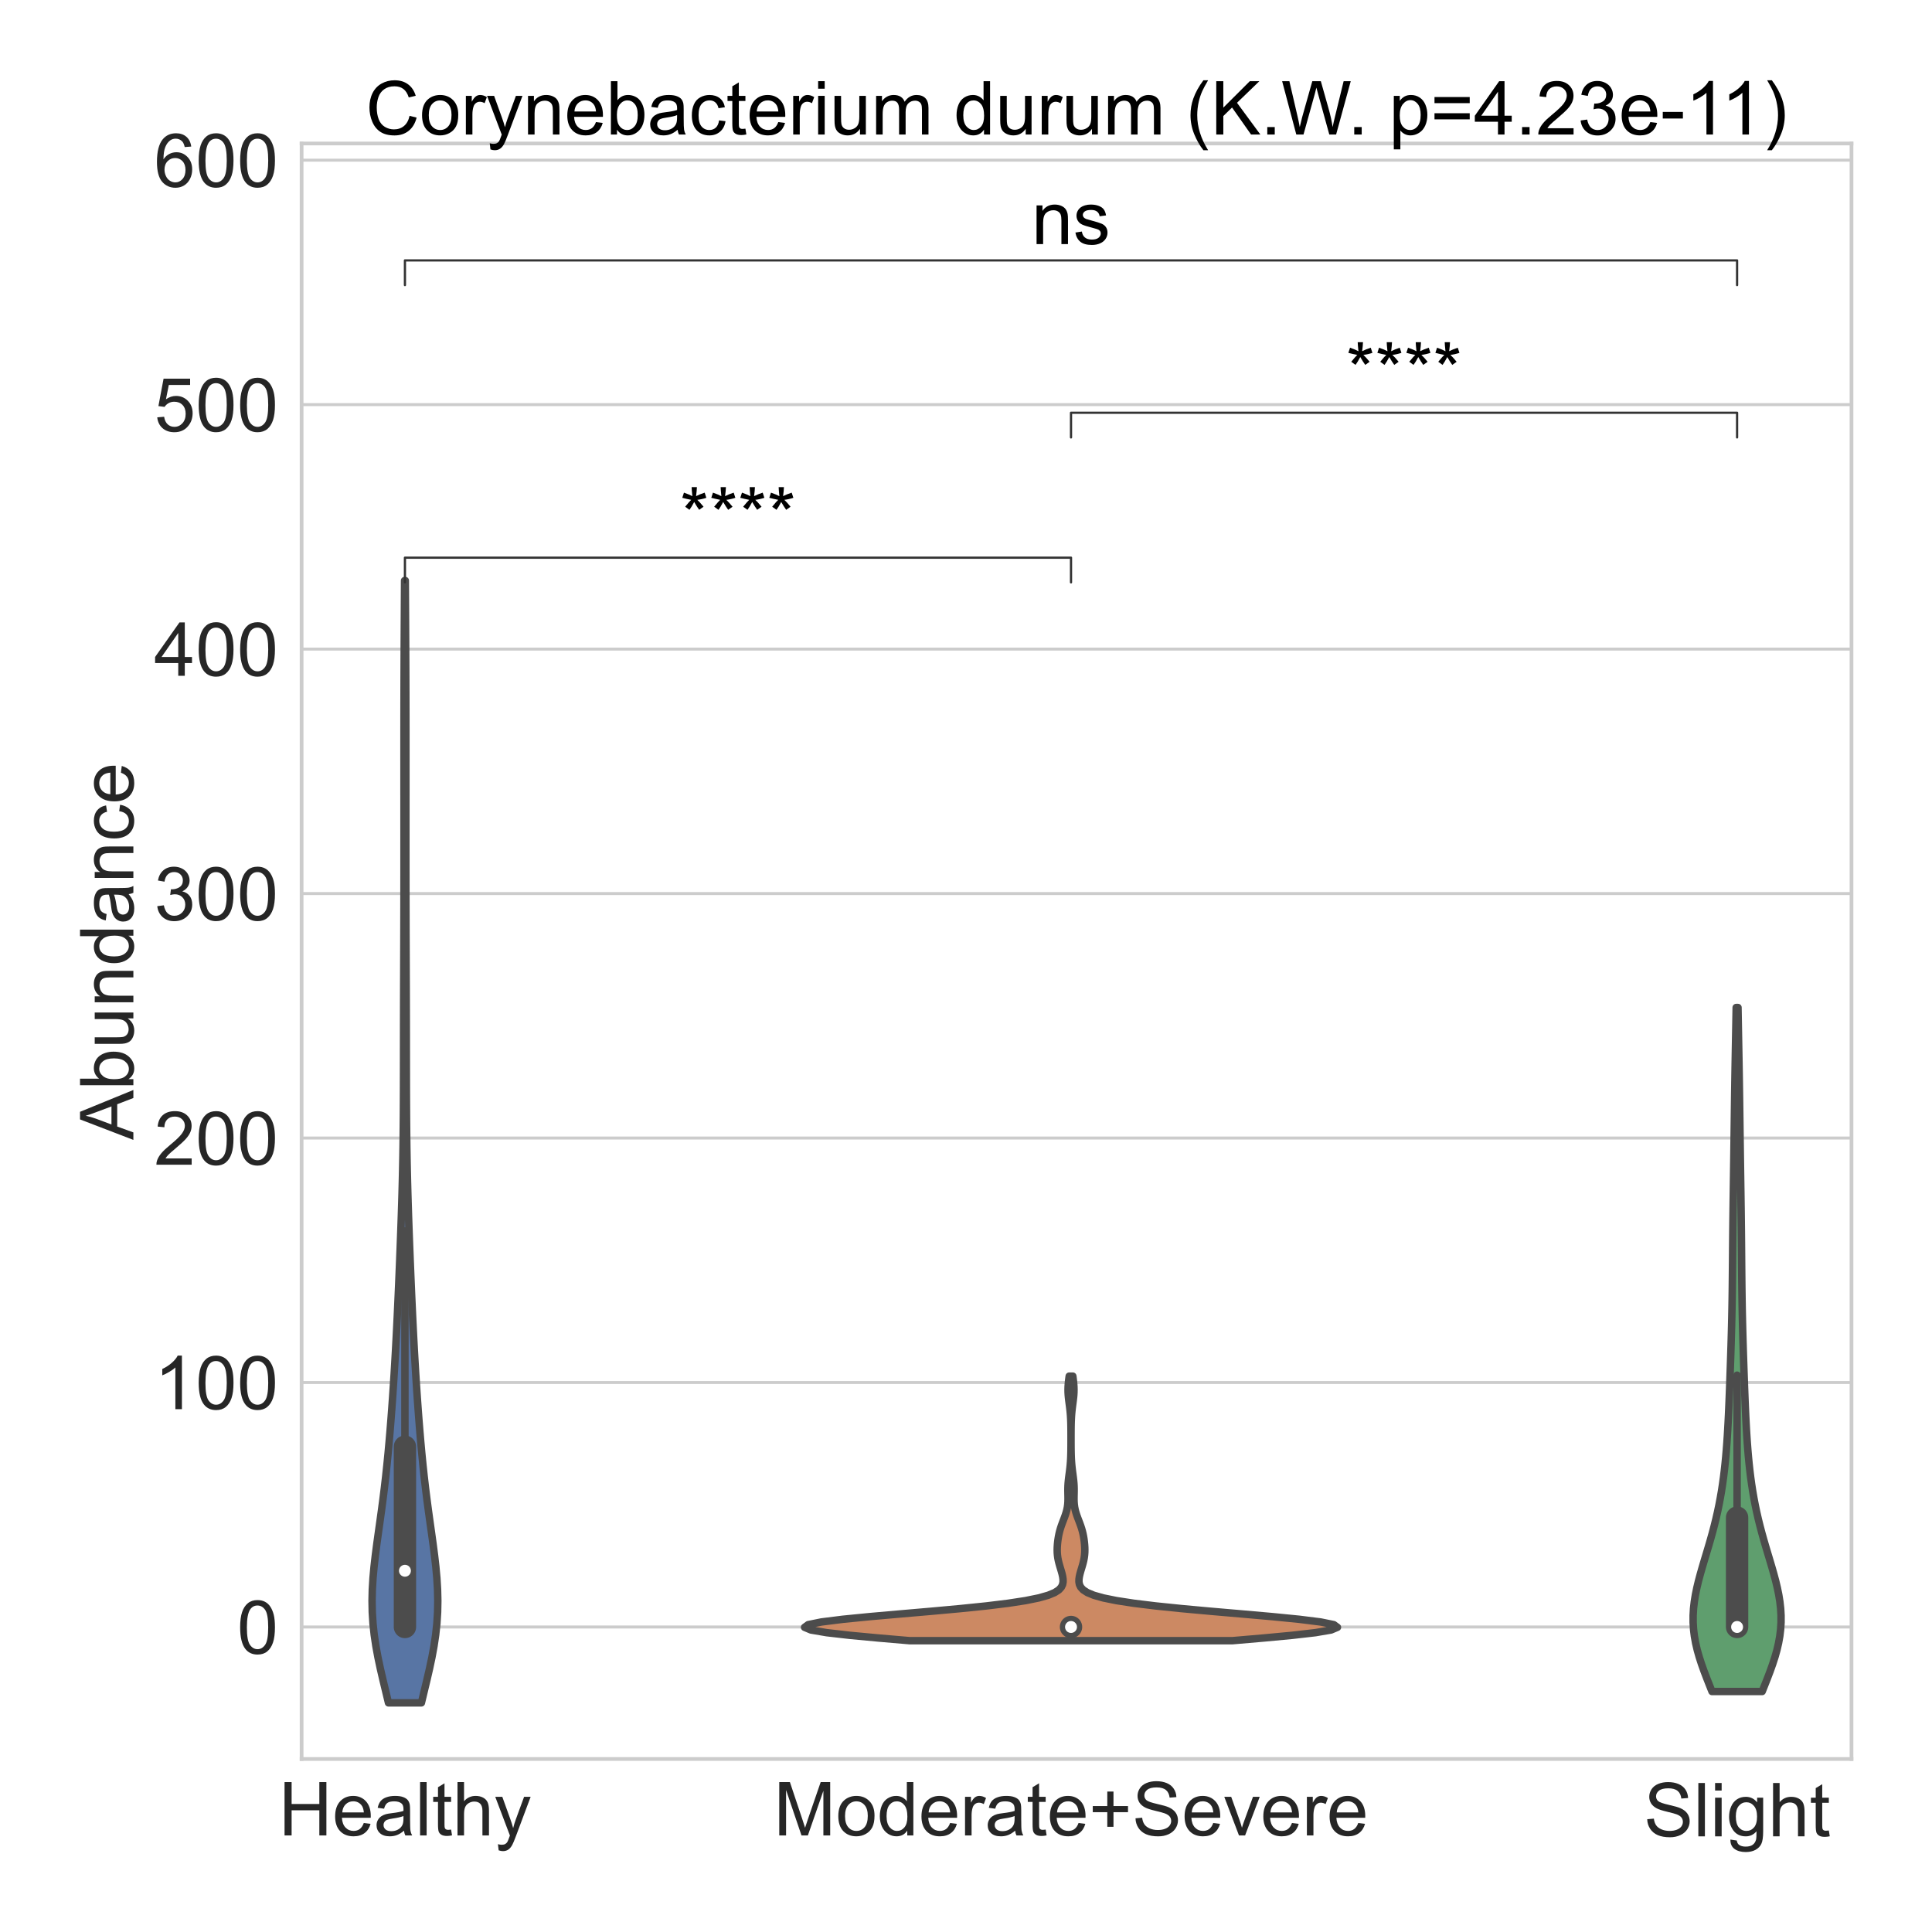 <?xml version="1.0" encoding="utf-8" standalone="no"?>
<!DOCTYPE svg PUBLIC "-//W3C//DTD SVG 1.1//EN"
  "http://www.w3.org/Graphics/SVG/1.1/DTD/svg11.dtd">
<!-- Created with matplotlib (https://matplotlib.org/) -->
<svg height="1296pt" version="1.1" viewBox="0 0 1296 1296" width="1296pt" xmlns="http://www.w3.org/2000/svg" xmlns:xlink="http://www.w3.org/1999/xlink">
 <defs>
  <style type="text/css">*{stroke-linecap:butt;stroke-linejoin:round;}</style>
 </defs>
 <g id="figure_1">
  <g id="patch_1">
   <path d="M 0 1296 
L 1296 1296 
L 1296 0 
L 0 0 
z
" style="fill:#ffffff;"/>
  </g>
  <g id="axes_1">
   <g id="patch_2">
    <path d="M 202.32 1179.94 
L 1242 1179.94 
L 1242 96.24 
L 202.32 96.24 
z
" style="fill:#ffffff;"/>
   </g>
   <g id="matplotlib.axis_1">
    <g id="xtick_1">
     <g id="text_1">
      <!-- Healthy -->
      <g style="fill:#262626;" transform="translate(186.873 1231.229)scale(0.5 -0.5)">
       <defs>
        <path d="M 8.016 0 
L 8.016 71.578 
L 17.484 71.578 
L 17.484 42.188 
L 54.688 42.188 
L 54.688 71.578 
L 64.156 71.578 
L 64.156 0 
L 54.688 0 
L 54.688 33.734 
L 17.484 33.734 
L 17.484 0 
z
" id="ArialMT-72"/>
        <path d="M 42.094 16.703 
L 51.172 15.578 
Q 49.031 7.625 43.219 3.219 
Q 37.406 -1.172 28.375 -1.172 
Q 17 -1.172 10.328 5.828 
Q 3.656 12.844 3.656 25.484 
Q 3.656 38.578 10.391 45.797 
Q 17.141 53.031 27.875 53.031 
Q 38.281 53.031 44.875 45.953 
Q 51.469 38.875 51.469 26.031 
Q 51.469 25.25 51.422 23.688 
L 12.75 23.688 
Q 13.234 15.141 17.578 10.594 
Q 21.922 6.062 28.422 6.062 
Q 33.25 6.062 36.672 8.594 
Q 40.094 11.141 42.094 16.703 
z
M 13.234 30.906 
L 42.188 30.906 
Q 41.609 37.453 38.875 40.719 
Q 34.672 45.797 27.984 45.797 
Q 21.922 45.797 17.797 41.75 
Q 13.672 37.703 13.234 30.906 
z
" id="ArialMT-101"/>
        <path d="M 40.438 6.391 
Q 35.547 2.25 31.031 0.531 
Q 26.516 -1.172 21.344 -1.172 
Q 12.797 -1.172 8.203 3 
Q 3.609 7.172 3.609 13.672 
Q 3.609 17.484 5.344 20.625 
Q 7.078 23.781 9.891 25.688 
Q 12.703 27.594 16.219 28.562 
Q 18.797 29.25 24.031 29.891 
Q 34.672 31.156 39.703 32.906 
Q 39.75 34.719 39.75 35.203 
Q 39.75 40.578 37.25 42.781 
Q 33.891 45.75 27.25 45.75 
Q 21.047 45.75 18.094 43.578 
Q 15.141 41.406 13.719 35.891 
L 5.125 37.062 
Q 6.297 42.578 8.984 45.969 
Q 11.672 49.359 16.75 51.188 
Q 21.828 53.031 28.516 53.031 
Q 35.156 53.031 39.297 51.469 
Q 43.453 49.906 45.406 47.531 
Q 47.359 45.172 48.141 41.547 
Q 48.578 39.312 48.578 33.453 
L 48.578 21.734 
Q 48.578 9.469 49.141 6.219 
Q 49.703 2.984 51.375 0 
L 42.188 0 
Q 40.828 2.734 40.438 6.391 
z
M 39.703 26.031 
Q 34.906 24.078 25.344 22.703 
Q 19.922 21.922 17.672 20.938 
Q 15.438 19.969 14.203 18.094 
Q 12.984 16.219 12.984 13.922 
Q 12.984 10.406 15.641 8.062 
Q 18.312 5.719 23.438 5.719 
Q 28.516 5.719 32.469 7.938 
Q 36.422 10.156 38.281 14.016 
Q 39.703 17 39.703 22.797 
z
" id="ArialMT-97"/>
        <path d="M 6.391 0 
L 6.391 71.578 
L 15.188 71.578 
L 15.188 0 
z
" id="ArialMT-108"/>
        <path d="M 25.781 7.859 
L 27.047 0.094 
Q 23.344 -0.688 20.406 -0.688 
Q 15.625 -0.688 12.984 0.828 
Q 10.359 2.344 9.281 4.812 
Q 8.203 7.281 8.203 15.188 
L 8.203 45.016 
L 1.766 45.016 
L 1.766 51.859 
L 8.203 51.859 
L 8.203 64.703 
L 16.938 69.969 
L 16.938 51.859 
L 25.781 51.859 
L 25.781 45.016 
L 16.938 45.016 
L 16.938 14.703 
Q 16.938 10.938 17.406 9.859 
Q 17.875 8.797 18.922 8.156 
Q 19.969 7.516 21.922 7.516 
Q 23.391 7.516 25.781 7.859 
z
" id="ArialMT-116"/>
        <path d="M 6.594 0 
L 6.594 71.578 
L 15.375 71.578 
L 15.375 45.906 
Q 21.531 53.031 30.906 53.031 
Q 36.672 53.031 40.922 50.75 
Q 45.172 48.484 47 44.484 
Q 48.828 40.484 48.828 32.859 
L 48.828 0 
L 40.047 0 
L 40.047 32.859 
Q 40.047 39.453 37.188 42.453 
Q 34.328 45.453 29.109 45.453 
Q 25.203 45.453 21.75 43.422 
Q 18.312 41.406 16.844 37.938 
Q 15.375 34.469 15.375 28.375 
L 15.375 0 
z
" id="ArialMT-104"/>
        <path d="M 6.203 -19.969 
L 5.219 -11.719 
Q 8.109 -12.5 10.25 -12.5 
Q 13.188 -12.5 14.938 -11.516 
Q 16.703 -10.547 17.828 -8.797 
Q 18.656 -7.469 20.516 -2.25 
Q 20.75 -1.516 21.297 -0.094 
L 1.609 51.859 
L 11.078 51.859 
L 21.875 21.828 
Q 23.969 16.109 25.641 9.812 
Q 27.156 15.875 29.25 21.625 
L 40.328 51.859 
L 49.125 51.859 
L 29.391 -0.875 
Q 26.219 -9.422 24.469 -12.641 
Q 22.125 -17 19.094 -19.016 
Q 16.062 -21.047 11.859 -21.047 
Q 9.328 -21.047 6.203 -19.969 
z
" id="ArialMT-121"/>
       </defs>
       <use xlink:href="#ArialMT-72"/>
       <use x="72.217" xlink:href="#ArialMT-101"/>
       <use x="127.832" xlink:href="#ArialMT-97"/>
       <use x="183.447" xlink:href="#ArialMT-108"/>
       <use x="205.664" xlink:href="#ArialMT-116"/>
       <use x="233.447" xlink:href="#ArialMT-104"/>
       <use x="289.062" xlink:href="#ArialMT-121"/>
      </g>
     </g>
    </g>
    <g id="xtick_2">
     <g id="text_2">
      <!-- Moderate+Severe -->
      <g style="fill:#262626;" transform="translate(519.029 1231.229)scale(0.5 -0.5)">
       <defs>
        <path d="M 7.422 0 
L 7.422 71.578 
L 21.688 71.578 
L 38.625 20.906 
Q 40.969 13.812 42.047 10.297 
Q 43.266 14.203 45.844 21.781 
L 62.984 71.578 
L 75.734 71.578 
L 75.734 0 
L 66.609 0 
L 66.609 59.906 
L 45.797 0 
L 37.25 0 
L 16.547 60.938 
L 16.547 0 
z
" id="ArialMT-77"/>
        <path d="M 3.328 25.922 
Q 3.328 40.328 11.328 47.266 
Q 18.016 53.031 27.641 53.031 
Q 38.328 53.031 45.109 46.016 
Q 51.906 39.016 51.906 26.656 
Q 51.906 16.656 48.906 10.906 
Q 45.906 5.172 40.156 2 
Q 34.422 -1.172 27.641 -1.172 
Q 16.75 -1.172 10.031 5.812 
Q 3.328 12.797 3.328 25.922 
z
M 12.359 25.922 
Q 12.359 15.969 16.703 11.016 
Q 21.047 6.062 27.641 6.062 
Q 34.188 6.062 38.531 11.031 
Q 42.875 16.016 42.875 26.219 
Q 42.875 35.844 38.5 40.797 
Q 34.125 45.75 27.641 45.75 
Q 21.047 45.75 16.703 40.812 
Q 12.359 35.891 12.359 25.922 
z
" id="ArialMT-111"/>
        <path d="M 40.234 0 
L 40.234 6.547 
Q 35.297 -1.172 25.734 -1.172 
Q 19.531 -1.172 14.328 2.25 
Q 9.125 5.672 6.266 11.797 
Q 3.422 17.922 3.422 25.875 
Q 3.422 33.641 6 39.969 
Q 8.594 46.297 13.766 49.656 
Q 18.953 53.031 25.344 53.031 
Q 30.031 53.031 33.688 51.047 
Q 37.359 49.078 39.656 45.906 
L 39.656 71.578 
L 48.391 71.578 
L 48.391 0 
z
M 12.453 25.875 
Q 12.453 15.922 16.641 10.984 
Q 20.844 6.062 26.562 6.062 
Q 32.328 6.062 36.344 10.766 
Q 40.375 15.484 40.375 25.141 
Q 40.375 35.797 36.266 40.766 
Q 32.172 45.75 26.172 45.75 
Q 20.312 45.75 16.375 40.969 
Q 12.453 36.188 12.453 25.875 
z
" id="ArialMT-100"/>
        <path d="M 6.5 0 
L 6.5 51.859 
L 14.406 51.859 
L 14.406 44 
Q 17.438 49.516 20 51.266 
Q 22.562 53.031 25.641 53.031 
Q 30.078 53.031 34.672 50.203 
L 31.641 42.047 
Q 28.422 43.953 25.203 43.953 
Q 22.312 43.953 20.016 42.219 
Q 17.719 40.484 16.75 37.406 
Q 15.281 32.719 15.281 27.156 
L 15.281 0 
z
" id="ArialMT-114"/>
        <path d="M 25.047 11.578 
L 25.047 31.203 
L 5.562 31.203 
L 5.562 39.406 
L 25.047 39.406 
L 25.047 58.891 
L 33.344 58.891 
L 33.344 39.406 
L 52.828 39.406 
L 52.828 31.203 
L 33.344 31.203 
L 33.344 11.578 
z
" id="ArialMT-43"/>
        <path d="M 4.5 23 
L 13.422 23.781 
Q 14.062 18.406 16.375 14.969 
Q 18.703 11.531 23.578 9.406 
Q 28.469 7.281 34.578 7.281 
Q 39.984 7.281 44.141 8.891 
Q 48.297 10.5 50.312 13.297 
Q 52.344 16.109 52.344 19.438 
Q 52.344 22.797 50.391 25.312 
Q 48.438 27.828 43.953 29.547 
Q 41.062 30.672 31.203 33.031 
Q 21.344 35.406 17.391 37.5 
Q 12.25 40.188 9.734 44.156 
Q 7.234 48.141 7.234 53.078 
Q 7.234 58.5 10.297 63.203 
Q 13.375 67.922 19.281 70.359 
Q 25.203 72.797 32.422 72.797 
Q 40.375 72.797 46.453 70.234 
Q 52.547 67.672 55.812 62.688 
Q 59.078 57.719 59.328 51.422 
L 50.25 50.734 
Q 49.516 57.516 45.281 60.984 
Q 41.062 64.453 32.812 64.453 
Q 24.219 64.453 20.281 61.297 
Q 16.359 58.156 16.359 53.719 
Q 16.359 49.859 19.141 47.359 
Q 21.875 44.875 33.422 42.266 
Q 44.969 39.656 49.266 37.703 
Q 55.516 34.812 58.484 30.391 
Q 61.469 25.984 61.469 20.219 
Q 61.469 14.5 58.203 9.438 
Q 54.938 4.391 48.797 1.578 
Q 42.672 -1.219 35.016 -1.219 
Q 25.297 -1.219 18.719 1.609 
Q 12.156 4.438 8.422 10.125 
Q 4.688 15.828 4.5 23 
z
" id="ArialMT-83"/>
        <path d="M 21 0 
L 1.266 51.859 
L 10.547 51.859 
L 21.688 20.797 
Q 23.484 15.766 25 10.359 
Q 26.172 14.453 28.266 20.219 
L 39.797 51.859 
L 48.828 51.859 
L 29.203 0 
z
" id="ArialMT-118"/>
       </defs>
       <use xlink:href="#ArialMT-77"/>
       <use x="83.301" xlink:href="#ArialMT-111"/>
       <use x="138.916" xlink:href="#ArialMT-100"/>
       <use x="194.531" xlink:href="#ArialMT-101"/>
       <use x="250.146" xlink:href="#ArialMT-114"/>
       <use x="283.447" xlink:href="#ArialMT-97"/>
       <use x="339.062" xlink:href="#ArialMT-116"/>
       <use x="366.846" xlink:href="#ArialMT-101"/>
       <use x="422.461" xlink:href="#ArialMT-43"/>
       <use x="480.859" xlink:href="#ArialMT-83"/>
       <use x="547.559" xlink:href="#ArialMT-101"/>
       <use x="603.174" xlink:href="#ArialMT-118"/>
       <use x="653.174" xlink:href="#ArialMT-101"/>
       <use x="708.789" xlink:href="#ArialMT-114"/>
       <use x="742.09" xlink:href="#ArialMT-101"/>
      </g>
     </g>
    </g>
    <g id="xtick_3">
     <g id="text_3">
      <!-- Slight -->
      <g style="fill:#262626;" transform="translate(1102.717 1231.838)scale(0.5 -0.5)">
       <defs>
        <path d="M 6.641 61.469 
L 6.641 71.578 
L 15.438 71.578 
L 15.438 61.469 
z
M 6.641 0 
L 6.641 51.859 
L 15.438 51.859 
L 15.438 0 
z
" id="ArialMT-105"/>
        <path d="M 4.984 -4.297 
L 13.531 -5.562 
Q 14.062 -9.516 16.5 -11.328 
Q 19.781 -13.766 25.438 -13.766 
Q 31.547 -13.766 34.859 -11.328 
Q 38.188 -8.891 39.359 -4.5 
Q 40.047 -1.812 39.984 6.781 
Q 34.234 0 25.641 0 
Q 14.938 0 9.078 7.719 
Q 3.219 15.438 3.219 26.219 
Q 3.219 33.641 5.906 39.906 
Q 8.594 46.188 13.688 49.609 
Q 18.797 53.031 25.688 53.031 
Q 34.859 53.031 40.828 45.609 
L 40.828 51.859 
L 48.922 51.859 
L 48.922 7.031 
Q 48.922 -5.078 46.453 -10.125 
Q 44 -15.188 38.641 -18.109 
Q 33.297 -21.047 25.484 -21.047 
Q 16.219 -21.047 10.5 -16.875 
Q 4.781 -12.703 4.984 -4.297 
z
M 12.25 26.859 
Q 12.25 16.656 16.297 11.969 
Q 20.359 7.281 26.469 7.281 
Q 32.516 7.281 36.609 11.938 
Q 40.719 16.609 40.719 26.562 
Q 40.719 36.078 36.5 40.906 
Q 32.281 45.75 26.312 45.75 
Q 20.453 45.75 16.344 40.984 
Q 12.25 36.234 12.25 26.859 
z
" id="ArialMT-103"/>
       </defs>
       <use xlink:href="#ArialMT-83"/>
       <use x="66.699" xlink:href="#ArialMT-108"/>
       <use x="88.916" xlink:href="#ArialMT-105"/>
       <use x="111.133" xlink:href="#ArialMT-103"/>
       <use x="166.748" xlink:href="#ArialMT-104"/>
       <use x="222.363" xlink:href="#ArialMT-116"/>
      </g>
     </g>
    </g>
   </g>
   <g id="matplotlib.axis_2">
    <g id="ytick_1">
     <g id="line2d_1">
      <path clip-path="url(#p40b95ab08d)" d="M 202.32 1091.39 
L 1242 1091.39 
" style="fill:none;stroke:#cccccc;stroke-linecap:round;stroke-width:2;"/>
     </g>
     <g id="text_4">
      <!-- 0 -->
      <g style="fill:#262626;" transform="translate(159.015 1109.285)scale(0.5 -0.5)">
       <defs>
        <path d="M 4.156 35.297 
Q 4.156 48 6.766 55.734 
Q 9.375 63.484 14.516 67.672 
Q 19.672 71.875 27.484 71.875 
Q 33.25 71.875 37.594 69.547 
Q 41.938 67.234 44.766 62.859 
Q 47.609 58.5 49.219 52.219 
Q 50.828 45.953 50.828 35.297 
Q 50.828 22.703 48.234 14.969 
Q 45.656 7.234 40.5 3 
Q 35.359 -1.219 27.484 -1.219 
Q 17.141 -1.219 11.234 6.203 
Q 4.156 15.141 4.156 35.297 
z
M 13.188 35.297 
Q 13.188 17.672 17.312 11.828 
Q 21.438 6 27.484 6 
Q 33.547 6 37.672 11.859 
Q 41.797 17.719 41.797 35.297 
Q 41.797 52.984 37.672 58.781 
Q 33.547 64.594 27.391 64.594 
Q 21.344 64.594 17.719 59.469 
Q 13.188 52.938 13.188 35.297 
z
" id="ArialMT-48"/>
       </defs>
       <use xlink:href="#ArialMT-48"/>
      </g>
     </g>
    </g>
    <g id="ytick_2">
     <g id="line2d_2">
      <path clip-path="url(#p40b95ab08d)" d="M 202.32 927.399 
L 1242 927.399 
" style="fill:none;stroke:#cccccc;stroke-linecap:round;stroke-width:2;"/>
     </g>
     <g id="text_5">
      <!-- 100 -->
      <g style="fill:#262626;" transform="translate(103.406 945.294)scale(0.5 -0.5)">
       <defs>
        <path d="M 37.25 0 
L 28.469 0 
L 28.469 56 
Q 25.297 52.984 20.141 49.953 
Q 14.984 46.922 10.891 45.406 
L 10.891 53.906 
Q 18.266 57.375 23.781 62.297 
Q 29.297 67.234 31.594 71.875 
L 37.25 71.875 
z
" id="ArialMT-49"/>
       </defs>
       <use xlink:href="#ArialMT-49"/>
       <use x="55.615" xlink:href="#ArialMT-48"/>
       <use x="111.23" xlink:href="#ArialMT-48"/>
      </g>
     </g>
    </g>
    <g id="ytick_3">
     <g id="line2d_3">
      <path clip-path="url(#p40b95ab08d)" d="M 202.32 763.409 
L 1242 763.409 
" style="fill:none;stroke:#cccccc;stroke-linecap:round;stroke-width:2;"/>
     </g>
     <g id="text_6">
      <!-- 200 -->
      <g style="fill:#262626;" transform="translate(103.406 781.303)scale(0.5 -0.5)">
       <defs>
        <path d="M 50.344 8.453 
L 50.344 0 
L 3.031 0 
Q 2.938 3.172 4.047 6.109 
Q 5.859 10.938 9.828 15.625 
Q 13.812 20.312 21.344 26.469 
Q 33.016 36.031 37.109 41.625 
Q 41.219 47.219 41.219 52.203 
Q 41.219 57.422 37.469 61 
Q 33.734 64.594 27.734 64.594 
Q 21.391 64.594 17.578 60.781 
Q 13.766 56.984 13.719 50.25 
L 4.688 51.172 
Q 5.609 61.281 11.656 66.578 
Q 17.719 71.875 27.938 71.875 
Q 38.234 71.875 44.234 66.156 
Q 50.25 60.453 50.25 52 
Q 50.25 47.703 48.484 43.547 
Q 46.734 39.406 42.656 34.812 
Q 38.578 30.219 29.109 22.219 
Q 21.188 15.578 18.938 13.203 
Q 16.703 10.844 15.234 8.453 
z
" id="ArialMT-50"/>
       </defs>
       <use xlink:href="#ArialMT-50"/>
       <use x="55.615" xlink:href="#ArialMT-48"/>
       <use x="111.23" xlink:href="#ArialMT-48"/>
      </g>
     </g>
    </g>
    <g id="ytick_4">
     <g id="line2d_4">
      <path clip-path="url(#p40b95ab08d)" d="M 202.32 599.418 
L 1242 599.418 
" style="fill:none;stroke:#cccccc;stroke-linecap:round;stroke-width:2;"/>
     </g>
     <g id="text_7">
      <!-- 300 -->
      <g style="fill:#262626;" transform="translate(103.406 617.312)scale(0.5 -0.5)">
       <defs>
        <path d="M 4.203 18.891 
L 12.984 20.062 
Q 14.5 12.594 18.141 9.297 
Q 21.781 6 27 6 
Q 33.203 6 37.469 10.297 
Q 41.75 14.594 41.75 20.953 
Q 41.75 27 37.797 30.922 
Q 33.844 34.859 27.734 34.859 
Q 25.25 34.859 21.531 33.891 
L 22.516 41.609 
Q 23.391 41.5 23.922 41.5 
Q 29.547 41.5 34.031 44.422 
Q 38.531 47.359 38.531 53.469 
Q 38.531 58.297 35.25 61.469 
Q 31.984 64.656 26.812 64.656 
Q 21.688 64.656 18.266 61.422 
Q 14.844 58.203 13.875 51.766 
L 5.078 53.328 
Q 6.688 62.156 12.391 67.016 
Q 18.109 71.875 26.609 71.875 
Q 32.469 71.875 37.391 69.359 
Q 42.328 66.844 44.938 62.5 
Q 47.562 58.156 47.562 53.266 
Q 47.562 48.641 45.062 44.828 
Q 42.578 41.016 37.703 38.766 
Q 44.047 37.312 47.562 32.688 
Q 51.078 28.078 51.078 21.141 
Q 51.078 11.766 44.234 5.25 
Q 37.406 -1.266 26.953 -1.266 
Q 17.531 -1.266 11.297 4.344 
Q 5.078 9.969 4.203 18.891 
z
" id="ArialMT-51"/>
       </defs>
       <use xlink:href="#ArialMT-51"/>
       <use x="55.615" xlink:href="#ArialMT-48"/>
       <use x="111.23" xlink:href="#ArialMT-48"/>
      </g>
     </g>
    </g>
    <g id="ytick_5">
     <g id="line2d_5">
      <path clip-path="url(#p40b95ab08d)" d="M 202.32 435.427 
L 1242 435.427 
" style="fill:none;stroke:#cccccc;stroke-linecap:round;stroke-width:2;"/>
     </g>
     <g id="text_8">
      <!-- 400 -->
      <g style="fill:#262626;" transform="translate(103.406 453.321)scale(0.5 -0.5)">
       <defs>
        <path d="M 32.328 0 
L 32.328 17.141 
L 1.266 17.141 
L 1.266 25.203 
L 33.938 71.578 
L 41.109 71.578 
L 41.109 25.203 
L 50.781 25.203 
L 50.781 17.141 
L 41.109 17.141 
L 41.109 0 
z
M 32.328 25.203 
L 32.328 57.469 
L 9.906 25.203 
z
" id="ArialMT-52"/>
       </defs>
       <use xlink:href="#ArialMT-52"/>
       <use x="55.615" xlink:href="#ArialMT-48"/>
       <use x="111.23" xlink:href="#ArialMT-48"/>
      </g>
     </g>
    </g>
    <g id="ytick_6">
     <g id="line2d_6">
      <path clip-path="url(#p40b95ab08d)" d="M 202.32 271.436 
L 1242 271.436 
" style="fill:none;stroke:#cccccc;stroke-linecap:round;stroke-width:2;"/>
     </g>
     <g id="text_9">
      <!-- 500 -->
      <g style="fill:#262626;" transform="translate(103.406 289.33)scale(0.5 -0.5)">
       <defs>
        <path d="M 4.156 18.75 
L 13.375 19.531 
Q 14.406 12.797 18.141 9.391 
Q 21.875 6 27.156 6 
Q 33.5 6 37.891 10.781 
Q 42.281 15.578 42.281 23.484 
Q 42.281 31 38.062 35.344 
Q 33.844 39.703 27 39.703 
Q 22.75 39.703 19.328 37.766 
Q 15.922 35.844 13.969 32.766 
L 5.719 33.844 
L 12.641 70.609 
L 48.25 70.609 
L 48.25 62.203 
L 19.672 62.203 
L 15.828 42.969 
Q 22.266 47.469 29.344 47.469 
Q 38.719 47.469 45.156 40.969 
Q 51.609 34.469 51.609 24.266 
Q 51.609 14.547 45.953 7.469 
Q 39.062 -1.219 27.156 -1.219 
Q 17.391 -1.219 11.203 4.25 
Q 5.031 9.719 4.156 18.75 
z
" id="ArialMT-53"/>
       </defs>
       <use xlink:href="#ArialMT-53"/>
       <use x="55.615" xlink:href="#ArialMT-48"/>
       <use x="111.23" xlink:href="#ArialMT-48"/>
      </g>
     </g>
    </g>
    <g id="ytick_7">
     <g id="line2d_7">
      <path clip-path="url(#p40b95ab08d)" d="M 202.32 107.445 
L 1242 107.445 
" style="fill:none;stroke:#cccccc;stroke-linecap:round;stroke-width:2;"/>
     </g>
     <g id="text_10">
      <!-- 600 -->
      <g style="fill:#262626;" transform="translate(103.406 125.34)scale(0.5 -0.5)">
       <defs>
        <path d="M 49.75 54.047 
L 41.016 53.375 
Q 39.844 58.547 37.703 60.891 
Q 34.125 64.656 28.906 64.656 
Q 24.703 64.656 21.531 62.312 
Q 17.391 59.281 14.984 53.469 
Q 12.594 47.656 12.5 36.922 
Q 15.672 41.75 20.266 44.094 
Q 24.859 46.438 29.891 46.438 
Q 38.672 46.438 44.844 39.969 
Q 51.031 33.5 51.031 23.25 
Q 51.031 16.5 48.125 10.719 
Q 45.219 4.938 40.141 1.859 
Q 35.062 -1.219 28.609 -1.219 
Q 17.625 -1.219 10.688 6.859 
Q 3.766 14.938 3.766 33.5 
Q 3.766 54.25 11.422 63.672 
Q 18.109 71.875 29.438 71.875 
Q 37.891 71.875 43.281 67.141 
Q 48.688 62.406 49.75 54.047 
z
M 13.875 23.188 
Q 13.875 18.656 15.797 14.5 
Q 17.719 10.359 21.188 8.172 
Q 24.656 6 28.469 6 
Q 34.031 6 38.031 10.484 
Q 42.047 14.984 42.047 22.703 
Q 42.047 30.125 38.078 34.391 
Q 34.125 38.672 28.125 38.672 
Q 22.172 38.672 18.016 34.391 
Q 13.875 30.125 13.875 23.188 
z
" id="ArialMT-54"/>
       </defs>
       <use xlink:href="#ArialMT-54"/>
       <use x="55.615" xlink:href="#ArialMT-48"/>
       <use x="111.23" xlink:href="#ArialMT-48"/>
      </g>
     </g>
    </g>
    <g id="text_11">
     <!-- Abundance -->
     <g style="fill:#262626;" transform="translate(89.468 764.582)rotate(-90)scale(0.5 -0.5)">
      <defs>
       <path d="M -0.141 0 
L 27.344 71.578 
L 37.547 71.578 
L 66.844 0 
L 56.062 0 
L 47.703 21.688 
L 17.781 21.688 
L 9.906 0 
z
M 20.516 29.391 
L 44.781 29.391 
L 37.312 49.219 
Q 33.891 58.25 32.234 64.062 
Q 30.859 57.172 28.375 50.391 
z
" id="ArialMT-65"/>
       <path d="M 14.703 0 
L 6.547 0 
L 6.547 71.578 
L 15.328 71.578 
L 15.328 46.047 
Q 20.906 53.031 29.547 53.031 
Q 34.328 53.031 38.594 51.094 
Q 42.875 49.172 45.625 45.672 
Q 48.391 42.188 49.953 37.25 
Q 51.516 32.328 51.516 26.703 
Q 51.516 13.375 44.922 6.094 
Q 38.328 -1.172 29.109 -1.172 
Q 19.922 -1.172 14.703 6.5 
z
M 14.594 26.312 
Q 14.594 17 17.141 12.844 
Q 21.297 6.062 28.375 6.062 
Q 34.125 6.062 38.328 11.062 
Q 42.531 16.062 42.531 25.984 
Q 42.531 36.141 38.5 40.969 
Q 34.469 45.797 28.766 45.797 
Q 23 45.797 18.797 40.797 
Q 14.594 35.797 14.594 26.312 
z
" id="ArialMT-98"/>
       <path d="M 40.578 0 
L 40.578 7.625 
Q 34.516 -1.172 24.125 -1.172 
Q 19.531 -1.172 15.547 0.578 
Q 11.578 2.344 9.641 5 
Q 7.719 7.672 6.938 11.531 
Q 6.391 14.109 6.391 19.734 
L 6.391 51.859 
L 15.188 51.859 
L 15.188 23.094 
Q 15.188 16.219 15.719 13.812 
Q 16.547 10.359 19.234 8.375 
Q 21.922 6.391 25.875 6.391 
Q 29.828 6.391 33.297 8.422 
Q 36.766 10.453 38.203 13.938 
Q 39.656 17.438 39.656 24.078 
L 39.656 51.859 
L 48.438 51.859 
L 48.438 0 
z
" id="ArialMT-117"/>
       <path d="M 6.594 0 
L 6.594 51.859 
L 14.5 51.859 
L 14.5 44.484 
Q 20.219 53.031 31 53.031 
Q 35.688 53.031 39.625 51.344 
Q 43.562 49.656 45.516 46.922 
Q 47.469 44.188 48.25 40.438 
Q 48.734 37.984 48.734 31.891 
L 48.734 0 
L 39.938 0 
L 39.938 31.547 
Q 39.938 36.922 38.906 39.578 
Q 37.891 42.234 35.281 43.812 
Q 32.672 45.406 29.156 45.406 
Q 23.531 45.406 19.453 41.844 
Q 15.375 38.281 15.375 28.328 
L 15.375 0 
z
" id="ArialMT-110"/>
       <path d="M 40.438 19 
L 49.078 17.875 
Q 47.656 8.938 41.812 3.875 
Q 35.984 -1.172 27.484 -1.172 
Q 16.844 -1.172 10.375 5.781 
Q 3.906 12.75 3.906 25.734 
Q 3.906 34.125 6.688 40.422 
Q 9.469 46.734 15.156 49.875 
Q 20.844 53.031 27.547 53.031 
Q 35.984 53.031 41.359 48.75 
Q 46.734 44.484 48.25 36.625 
L 39.703 35.297 
Q 38.484 40.531 35.375 43.156 
Q 32.281 45.797 27.875 45.797 
Q 21.234 45.797 17.078 41.031 
Q 12.938 36.281 12.938 25.984 
Q 12.938 15.531 16.938 10.797 
Q 20.953 6.062 27.391 6.062 
Q 32.562 6.062 36.031 9.234 
Q 39.5 12.406 40.438 19 
z
" id="ArialMT-99"/>
      </defs>
      <use xlink:href="#ArialMT-65"/>
      <use x="66.699" xlink:href="#ArialMT-98"/>
      <use x="122.314" xlink:href="#ArialMT-117"/>
      <use x="177.93" xlink:href="#ArialMT-110"/>
      <use x="233.545" xlink:href="#ArialMT-100"/>
      <use x="289.16" xlink:href="#ArialMT-97"/>
      <use x="344.775" xlink:href="#ArialMT-110"/>
      <use x="400.391" xlink:href="#ArialMT-99"/>
      <use x="450.391" xlink:href="#ArialMT-101"/>
     </g>
    </g>
   </g>
   <g id="PolyCollection_1">
    <defs>
     <path d="M 282.677 -153.703 
L 260.592 -153.703 
L 258.765 -161.307 
L 256.935 -168.912 
L 255.175 -176.517 
L 253.558 -184.121 
L 252.154 -191.726 
L 251.022 -199.331 
L 250.203 -206.935 
L 249.722 -214.54 
L 249.578 -222.144 
L 249.754 -229.749 
L 250.212 -237.354 
L 250.903 -244.958 
L 251.772 -252.563 
L 252.759 -260.168 
L 253.81 -267.772 
L 254.88 -275.377 
L 255.93 -282.981 
L 256.935 -290.586 
L 257.88 -298.191 
L 258.758 -305.795 
L 259.57 -313.4 
L 260.321 -321.004 
L 261.017 -328.609 
L 261.666 -336.214 
L 262.274 -343.818 
L 262.848 -351.423 
L 263.39 -359.028 
L 263.903 -366.632 
L 264.389 -374.237 
L 264.848 -381.841 
L 265.283 -389.446 
L 265.695 -397.051 
L 266.086 -404.655 
L 266.457 -412.26 
L 266.812 -419.865 
L 267.153 -427.469 
L 267.482 -435.074 
L 267.8 -442.678 
L 268.109 -450.283 
L 268.409 -457.888 
L 268.698 -465.492 
L 268.974 -473.097 
L 269.236 -480.702 
L 269.479 -488.306 
L 269.703 -495.911 
L 269.903 -503.515 
L 270.079 -511.12 
L 270.23 -518.725 
L 270.355 -526.329 
L 270.456 -533.934 
L 270.534 -541.538 
L 270.593 -549.143 
L 270.634 -556.748 
L 270.663 -564.352 
L 270.682 -571.957 
L 270.695 -579.562 
L 270.704 -587.166 
L 270.712 -594.771 
L 270.722 -602.375 
L 270.735 -609.98 
L 270.751 -617.585 
L 270.771 -625.189 
L 270.794 -632.794 
L 270.819 -640.399 
L 270.846 -648.003 
L 270.874 -655.608 
L 270.9 -663.212 
L 270.924 -670.817 
L 270.945 -678.422 
L 270.963 -686.026 
L 270.978 -693.631 
L 270.989 -701.235 
L 270.997 -708.84 
L 271.002 -716.445 
L 271.004 -724.049 
L 271.005 -731.654 
L 271.005 -739.259 
L 271.003 -746.863 
L 271.001 -754.468 
L 270.998 -762.072 
L 270.995 -769.677 
L 270.992 -777.282 
L 270.991 -784.886 
L 270.99 -792.491 
L 270.992 -800.096 
L 270.996 -807.7 
L 271.003 -815.305 
L 271.014 -822.909 
L 271.03 -830.514 
L 271.049 -838.119 
L 271.074 -845.723 
L 271.103 -853.328 
L 271.137 -860.932 
L 271.175 -868.537 
L 271.216 -876.142 
L 271.26 -883.746 
L 271.304 -891.351 
L 271.348 -898.956 
L 271.39 -906.56 
L 271.879 -906.56 
L 271.879 -906.56 
L 271.922 -898.956 
L 271.966 -891.351 
L 272.01 -883.746 
L 272.053 -876.142 
L 272.094 -868.537 
L 272.132 -860.932 
L 272.166 -853.328 
L 272.195 -845.723 
L 272.22 -838.119 
L 272.24 -830.514 
L 272.255 -822.909 
L 272.266 -815.305 
L 272.273 -807.7 
L 272.278 -800.096 
L 272.279 -792.491 
L 272.279 -784.886 
L 272.277 -777.282 
L 272.275 -769.677 
L 272.272 -762.072 
L 272.269 -754.468 
L 272.266 -746.863 
L 272.265 -739.259 
L 272.264 -731.654 
L 272.265 -724.049 
L 272.268 -716.445 
L 272.273 -708.84 
L 272.281 -701.235 
L 272.292 -693.631 
L 272.306 -686.026 
L 272.324 -678.422 
L 272.345 -670.817 
L 272.37 -663.212 
L 272.396 -655.608 
L 272.423 -648.003 
L 272.45 -640.399 
L 272.476 -632.794 
L 272.499 -625.189 
L 272.518 -617.585 
L 272.535 -609.98 
L 272.547 -602.375 
L 272.557 -594.771 
L 272.566 -587.166 
L 272.575 -579.562 
L 272.587 -571.957 
L 272.606 -564.352 
L 272.635 -556.748 
L 272.677 -549.143 
L 272.735 -541.538 
L 272.814 -533.934 
L 272.914 -526.329 
L 273.04 -518.725 
L 273.19 -511.12 
L 273.366 -503.515 
L 273.567 -495.911 
L 273.79 -488.306 
L 274.034 -480.702 
L 274.295 -473.097 
L 274.572 -465.492 
L 274.86 -457.888 
L 275.16 -450.283 
L 275.469 -442.678 
L 275.788 -435.074 
L 276.117 -427.469 
L 276.457 -419.865 
L 276.812 -412.26 
L 277.184 -404.655 
L 277.574 -397.051 
L 277.986 -389.446 
L 278.421 -381.841 
L 278.881 -374.237 
L 279.367 -366.632 
L 279.88 -359.028 
L 280.422 -351.423 
L 280.995 -343.818 
L 281.603 -336.214 
L 282.252 -328.609 
L 282.949 -321.004 
L 283.699 -313.4 
L 284.511 -305.795 
L 285.39 -298.191 
L 286.335 -290.586 
L 287.34 -282.981 
L 288.39 -275.377 
L 289.459 -267.772 
L 290.51 -260.168 
L 291.498 -252.563 
L 292.366 -244.958 
L 293.058 -237.354 
L 293.516 -229.749 
L 293.691 -222.144 
L 293.548 -214.54 
L 293.066 -206.935 
L 292.248 -199.331 
L 291.115 -191.726 
L 289.712 -184.121 
L 288.095 -176.517 
L 286.335 -168.912 
L 284.505 -161.307 
L 282.677 -153.703 
z
" id="ma77e977db3" style="stroke:#4c4c4c;stroke-width:5;"/>
    </defs>
    <g clip-path="url(#p40b95ab08d)">
     <use style="fill:#5875a4;stroke:#4c4c4c;stroke-width:5;" x="0" xlink:href="#ma77e977db3" y="1296"/>
    </g>
   </g>
   <g id="PolyCollection_2">
    <defs>
     <path d="M 826.773 -195.423 
L 610.114 -195.423 
L 589.248 -197.216 
L 570.113 -199.008 
L 554.497 -200.8 
L 543.99 -202.593 
L 539.72 -204.385 
L 542.15 -206.177 
L 550.991 -207.97 
L 565.258 -209.762 
L 583.444 -211.555 
L 603.783 -213.347 
L 624.524 -215.139 
L 644.173 -216.932 
L 661.642 -218.724 
L 676.308 -220.516 
L 687.981 -222.309 
L 696.807 -224.101 
L 703.152 -225.893 
L 707.48 -227.686 
L 710.262 -229.478 
L 711.918 -231.271 
L 712.787 -233.063 
L 713.121 -234.855 
L 713.099 -236.648 
L 712.843 -238.44 
L 712.437 -240.232 
L 711.941 -242.025 
L 711.403 -243.817 
L 710.865 -245.609 
L 710.363 -247.402 
L 709.929 -249.194 
L 709.584 -250.986 
L 709.343 -252.779 
L 709.206 -254.571 
L 709.167 -256.364 
L 709.214 -258.156 
L 709.332 -259.948 
L 709.51 -261.741 
L 709.746 -263.533 
L 710.041 -265.325 
L 710.402 -267.118 
L 710.837 -268.91 
L 711.352 -270.702 
L 711.94 -272.495 
L 712.589 -274.287 
L 713.272 -276.08 
L 713.957 -277.872 
L 714.605 -279.664 
L 715.182 -281.457 
L 715.658 -283.249 
L 716.018 -285.041 
L 716.257 -286.834 
L 716.387 -288.626 
L 716.428 -290.418 
L 716.412 -292.211 
L 716.373 -294.003 
L 716.343 -295.796 
L 716.348 -297.588 
L 716.404 -299.38 
L 716.518 -301.173 
L 716.686 -302.965 
L 716.894 -304.757 
L 717.127 -306.55 
L 717.366 -308.342 
L 717.594 -310.134 
L 717.798 -311.927 
L 717.972 -313.719 
L 718.112 -315.512 
L 718.219 -317.304 
L 718.297 -319.096 
L 718.351 -320.889 
L 718.388 -322.681 
L 718.411 -324.473 
L 718.425 -326.266 
L 718.433 -328.058 
L 718.436 -329.85 
L 718.436 -331.643 
L 718.433 -333.435 
L 718.426 -335.228 
L 718.414 -337.02 
L 718.392 -338.812 
L 718.358 -340.605 
L 718.307 -342.397 
L 718.232 -344.189 
L 718.13 -345.982 
L 717.995 -347.774 
L 717.827 -349.566 
L 717.627 -351.359 
L 717.403 -353.151 
L 717.167 -354.944 
L 716.936 -356.736 
L 716.729 -358.528 
L 716.567 -360.321 
L 716.466 -362.113 
L 716.438 -363.905 
L 716.485 -365.698 
L 716.602 -367.49 
L 716.777 -369.282 
L 716.992 -371.075 
L 717.227 -372.867 
L 719.661 -372.867 
L 719.661 -372.867 
L 719.895 -371.075 
L 720.11 -369.282 
L 720.285 -367.49 
L 720.402 -365.698 
L 720.449 -363.905 
L 720.421 -362.113 
L 720.32 -360.321 
L 720.158 -358.528 
L 719.951 -356.736 
L 719.72 -354.944 
L 719.484 -353.151 
L 719.26 -351.359 
L 719.06 -349.566 
L 718.892 -347.774 
L 718.757 -345.982 
L 718.655 -344.189 
L 718.581 -342.397 
L 718.529 -340.605 
L 718.495 -338.812 
L 718.474 -337.02 
L 718.461 -335.228 
L 718.454 -333.435 
L 718.451 -331.643 
L 718.451 -329.85 
L 718.454 -328.058 
L 718.462 -326.266 
L 718.476 -324.473 
L 718.499 -322.681 
L 718.536 -320.889 
L 718.59 -319.096 
L 718.668 -317.304 
L 718.775 -315.512 
L 718.915 -313.719 
L 719.089 -311.927 
L 719.293 -310.134 
L 719.521 -308.342 
L 719.76 -306.55 
L 719.993 -304.757 
L 720.202 -302.965 
L 720.369 -301.173 
L 720.483 -299.38 
L 720.539 -297.588 
L 720.544 -295.796 
L 720.514 -294.003 
L 720.475 -292.211 
L 720.459 -290.418 
L 720.5 -288.626 
L 720.63 -286.834 
L 720.869 -285.041 
L 721.229 -283.249 
L 721.705 -281.457 
L 722.282 -279.664 
L 722.93 -277.872 
L 723.615 -276.08 
L 724.298 -274.287 
L 724.947 -272.495 
L 725.536 -270.702 
L 726.05 -268.91 
L 726.485 -267.118 
L 726.847 -265.325 
L 727.141 -263.533 
L 727.377 -261.741 
L 727.556 -259.948 
L 727.673 -258.156 
L 727.72 -256.364 
L 727.681 -254.571 
L 727.544 -252.779 
L 727.303 -250.986 
L 726.958 -249.194 
L 726.524 -247.402 
L 726.022 -245.609 
L 725.484 -243.817 
L 724.946 -242.025 
L 724.45 -240.232 
L 724.044 -238.44 
L 723.788 -236.648 
L 723.766 -234.855 
L 724.1 -233.063 
L 724.969 -231.271 
L 726.625 -229.478 
L 729.408 -227.686 
L 733.735 -225.893 
L 740.08 -224.101 
L 748.906 -222.309 
L 760.579 -220.516 
L 775.245 -218.724 
L 792.714 -216.932 
L 812.363 -215.139 
L 833.105 -213.347 
L 853.443 -211.555 
L 871.629 -209.762 
L 885.896 -207.97 
L 894.737 -206.177 
L 897.167 -204.385 
L 892.898 -202.593 
L 882.391 -200.8 
L 866.774 -199.008 
L 847.639 -197.216 
L 826.773 -195.423 
z
" id="m31aaa09543" style="stroke:#4c4c4c;stroke-width:5;"/>
    </defs>
    <g clip-path="url(#p40b95ab08d)">
     <use style="fill:#cc8963;stroke:#4c4c4c;stroke-width:5;" x="0" xlink:href="#m31aaa09543" y="1296"/>
    </g>
   </g>
   <g id="PolyCollection_3">
    <defs>
     <path d="M 1182.085 -161.325 
L 1148.42 -161.325 
L 1146.571 -165.96 
L 1144.746 -170.594 
L 1142.987 -175.229 
L 1141.337 -179.864 
L 1139.838 -184.498 
L 1138.529 -189.133 
L 1137.445 -193.768 
L 1136.612 -198.402 
L 1136.049 -203.037 
L 1135.766 -207.671 
L 1135.763 -212.306 
L 1136.031 -216.941 
L 1136.553 -221.575 
L 1137.303 -226.21 
L 1138.251 -230.845 
L 1139.361 -235.479 
L 1140.597 -240.114 
L 1141.92 -244.749 
L 1143.295 -249.383 
L 1144.689 -254.018 
L 1146.073 -258.652 
L 1147.421 -263.287 
L 1148.713 -267.922 
L 1149.936 -272.556 
L 1151.079 -277.191 
L 1152.137 -281.826 
L 1153.105 -286.46 
L 1153.986 -291.095 
L 1154.782 -295.729 
L 1155.497 -300.364 
L 1156.137 -304.999 
L 1156.706 -309.633 
L 1157.212 -314.268 
L 1157.66 -318.903 
L 1158.057 -323.537 
L 1158.409 -328.172 
L 1158.722 -332.806 
L 1159.001 -337.441 
L 1159.252 -342.076 
L 1159.48 -346.71 
L 1159.689 -351.345 
L 1159.884 -355.98 
L 1160.068 -360.614 
L 1160.243 -365.249 
L 1160.413 -369.883 
L 1160.577 -374.518 
L 1160.737 -379.153 
L 1160.894 -383.787 
L 1161.045 -388.422 
L 1161.19 -393.057 
L 1161.328 -397.691 
L 1161.457 -402.326 
L 1161.577 -406.96 
L 1161.686 -411.595 
L 1161.783 -416.23 
L 1161.87 -420.864 
L 1161.945 -425.499 
L 1162.009 -430.134 
L 1162.065 -434.768 
L 1162.114 -439.403 
L 1162.157 -444.037 
L 1162.197 -448.672 
L 1162.236 -453.307 
L 1162.274 -457.941 
L 1162.315 -462.576 
L 1162.359 -467.211 
L 1162.406 -471.845 
L 1162.458 -476.48 
L 1162.514 -481.115 
L 1162.574 -485.749 
L 1162.638 -490.384 
L 1162.704 -495.018 
L 1162.772 -499.653 
L 1162.841 -504.288 
L 1162.91 -508.922 
L 1162.978 -513.557 
L 1163.045 -518.192 
L 1163.11 -522.826 
L 1163.174 -527.461 
L 1163.236 -532.095 
L 1163.297 -536.73 
L 1163.357 -541.365 
L 1163.417 -545.999 
L 1163.478 -550.634 
L 1163.541 -555.269 
L 1163.605 -559.903 
L 1163.673 -564.538 
L 1163.743 -569.172 
L 1163.816 -573.807 
L 1163.893 -578.442 
L 1163.973 -583.076 
L 1164.056 -587.711 
L 1164.14 -592.346 
L 1164.226 -596.98 
L 1164.313 -601.615 
L 1164.399 -606.249 
L 1164.483 -610.884 
L 1164.565 -615.519 
L 1164.644 -620.153 
L 1165.861 -620.153 
L 1165.861 -620.153 
L 1165.939 -615.519 
L 1166.022 -610.884 
L 1166.106 -606.249 
L 1166.192 -601.615 
L 1166.279 -596.98 
L 1166.365 -592.346 
L 1166.449 -587.711 
L 1166.532 -583.076 
L 1166.612 -578.442 
L 1166.688 -573.807 
L 1166.762 -569.172 
L 1166.832 -564.538 
L 1166.899 -559.903 
L 1166.964 -555.269 
L 1167.026 -550.634 
L 1167.087 -545.999 
L 1167.148 -541.365 
L 1167.208 -536.73 
L 1167.269 -532.095 
L 1167.331 -527.461 
L 1167.395 -522.826 
L 1167.46 -518.192 
L 1167.527 -513.557 
L 1167.595 -508.922 
L 1167.664 -504.288 
L 1167.733 -499.653 
L 1167.801 -495.018 
L 1167.867 -490.384 
L 1167.93 -485.749 
L 1167.991 -481.115 
L 1168.047 -476.48 
L 1168.099 -471.845 
L 1168.146 -467.211 
L 1168.19 -462.576 
L 1168.231 -457.941 
L 1168.269 -453.307 
L 1168.308 -448.672 
L 1168.348 -444.037 
L 1168.391 -439.403 
L 1168.439 -434.768 
L 1168.495 -430.134 
L 1168.56 -425.499 
L 1168.635 -420.864 
L 1168.721 -416.23 
L 1168.819 -411.595 
L 1168.928 -406.96 
L 1169.048 -402.326 
L 1169.177 -397.691 
L 1169.315 -393.057 
L 1169.46 -388.422 
L 1169.611 -383.787 
L 1169.767 -379.153 
L 1169.928 -374.518 
L 1170.092 -369.883 
L 1170.262 -365.249 
L 1170.437 -360.614 
L 1170.621 -355.98 
L 1170.816 -351.345 
L 1171.025 -346.71 
L 1171.253 -342.076 
L 1171.504 -337.441 
L 1171.783 -332.806 
L 1172.096 -328.172 
L 1172.448 -323.537 
L 1172.845 -318.903 
L 1173.293 -314.268 
L 1173.799 -309.633 
L 1174.368 -304.999 
L 1175.007 -300.364 
L 1175.722 -295.729 
L 1176.518 -291.095 
L 1177.399 -286.46 
L 1178.368 -281.826 
L 1179.425 -277.191 
L 1180.568 -272.556 
L 1181.791 -267.922 
L 1183.084 -263.287 
L 1184.432 -258.652 
L 1185.815 -254.018 
L 1187.209 -249.383 
L 1188.585 -244.749 
L 1189.908 -240.114 
L 1191.144 -235.479 
L 1192.254 -230.845 
L 1193.202 -226.21 
L 1193.952 -221.575 
L 1194.474 -216.941 
L 1194.742 -212.306 
L 1194.739 -207.671 
L 1194.456 -203.037 
L 1193.893 -198.402 
L 1193.06 -193.768 
L 1191.976 -189.133 
L 1190.667 -184.498 
L 1189.168 -179.864 
L 1187.518 -175.229 
L 1185.759 -170.594 
L 1183.933 -165.96 
L 1182.085 -161.325 
z
" id="m754d2ac16d" style="stroke:#4c4c4c;stroke-width:5;"/>
    </defs>
    <g clip-path="url(#p40b95ab08d)">
     <use style="fill:#5f9e6e;stroke:#4c4c4c;stroke-width:5;" x="0" xlink:href="#m754d2ac16d" y="1296"/>
    </g>
   </g>
   <g id="line2d_8">
    <path clip-path="url(#p40b95ab08d)" d="M 271.635 1091.39 
L 271.635 825.725 
" style="fill:none;stroke:#4c4c4c;stroke-linecap:round;stroke-width:5;"/>
   </g>
   <g id="line2d_9">
    <path clip-path="url(#p40b95ab08d)" d="M 271.635 1091.39 
L 271.635 970.447 
" style="fill:none;stroke:#4c4c4c;stroke-linecap:round;stroke-width:15;"/>
   </g>
   <g id="line2d_10">
    <path clip-path="url(#p40b95ab08d)" d="M 718.444 1091.39 
L 718.444 1091.39 
" style="fill:none;stroke:#4c4c4c;stroke-linecap:round;stroke-width:5;"/>
   </g>
   <g id="line2d_11">
    <path clip-path="url(#p40b95ab08d)" d="M 718.444 1091.39 
L 718.444 1091.39 
" style="fill:none;stroke:#4c4c4c;stroke-linecap:round;stroke-width:15;"/>
   </g>
   <g id="line2d_12">
    <path clip-path="url(#p40b95ab08d)" d="M 1165.252 1091.39 
L 1165.252 922.48 
" style="fill:none;stroke:#4c4c4c;stroke-linecap:round;stroke-width:5;"/>
   </g>
   <g id="line2d_13">
    <path clip-path="url(#p40b95ab08d)" d="M 1165.252 1091.39 
L 1165.252 1018.004 
" style="fill:none;stroke:#4c4c4c;stroke-linecap:round;stroke-width:15;"/>
   </g>
   <g id="line2d_14">
    <path clip-path="url(#p40b95ab08d)" d="M 271.635 390.658 
L 271.635 374.095 
L 718.444 374.095 
L 718.444 390.658 
" style="fill:none;stroke:#333333;stroke-linecap:round;stroke-width:1.5;"/>
   </g>
   <g id="line2d_15">
    <path clip-path="url(#p40b95ab08d)" d="M 718.444 293.431 
L 718.444 276.868 
L 1165.252 276.868 
L 1165.252 293.431 
" style="fill:none;stroke:#333333;stroke-linecap:round;stroke-width:1.5;"/>
   </g>
   <g id="line2d_16">
    <path clip-path="url(#p40b95ab08d)" d="M 271.635 191.236 
L 271.635 174.673 
L 1165.252 174.673 
L 1165.252 191.236 
" style="fill:none;stroke:#333333;stroke-linecap:round;stroke-width:1.5;"/>
   </g>
   <g id="patch_3">
    <path d="M 202.32 1179.94 
L 202.32 96.24 
" style="fill:none;stroke:#cccccc;stroke-linecap:square;stroke-linejoin:miter;stroke-width:2.5;"/>
   </g>
   <g id="patch_4">
    <path d="M 1242 1179.94 
L 1242 96.24 
" style="fill:none;stroke:#cccccc;stroke-linecap:square;stroke-linejoin:miter;stroke-width:2.5;"/>
   </g>
   <g id="patch_5">
    <path d="M 202.32 1179.94 
L 1242 1179.94 
" style="fill:none;stroke:#cccccc;stroke-linecap:square;stroke-linejoin:miter;stroke-width:2.5;"/>
   </g>
   <g id="patch_6">
    <path d="M 202.32 96.24 
L 1242 96.24 
" style="fill:none;stroke:#cccccc;stroke-linecap:square;stroke-linejoin:miter;stroke-width:2.5;"/>
   </g>
   <g id="PathCollection_1">
    <defs>
     <path d="M 0 5 
C 1.326 5 2.598 4.473 3.536 3.536 
C 4.473 2.598 5 1.326 5 0 
C 5 -1.326 4.473 -2.598 3.536 -3.536 
C 2.598 -4.473 1.326 -5 0 -5 
C -1.326 -5 -2.598 -4.473 -3.536 -3.536 
C -4.473 -2.598 -5 -1.326 -5 0 
C -5 1.326 -4.473 2.598 -3.536 3.536 
C -2.598 4.473 -1.326 5 0 5 
z
" id="m36d5fc06af" style="stroke:#4c4c4c;stroke-width:2;"/>
    </defs>
    <g clip-path="url(#p40b95ab08d)">
     <use style="fill:#ffffff;stroke:#4c4c4c;stroke-width:2;" x="271.635" xlink:href="#m36d5fc06af" y="1053.672"/>
    </g>
   </g>
   <g id="PathCollection_2">
    <g clip-path="url(#p40b95ab08d)">
     <use style="fill:#ffffff;stroke:#4c4c4c;stroke-width:2;" x="718.444" xlink:href="#m36d5fc06af" y="1091.39"/>
    </g>
   </g>
   <g id="PathCollection_3">
    <g clip-path="url(#p40b95ab08d)">
     <use style="fill:#ffffff;stroke:#4c4c4c;stroke-width:2;" x="1165.252" xlink:href="#m36d5fc06af" y="1091.39"/>
    </g>
   </g>
   <g id="text_12">
    <!-- **** -->
    <g transform="translate(456.117 363.158)scale(0.5 -0.5)">
     <defs>
      <path d="M 3.125 58.453 
L 5.375 65.375 
Q 13.141 62.641 16.656 60.641 
Q 15.719 69.484 15.672 72.797 
L 22.75 72.797 
Q 22.609 67.969 21.625 60.688 
Q 26.656 63.234 33.156 65.375 
L 35.406 58.453 
Q 29.203 56.391 23.25 55.719 
Q 26.219 53.125 31.641 46.484 
L 25.781 42.328 
Q 22.953 46.188 19.094 52.828 
Q 15.484 45.953 12.75 42.328 
L 6.984 46.484 
Q 12.641 53.469 15.094 55.719 
Q 8.797 56.938 3.125 58.453 
z
" id="ArialMT-42"/>
     </defs>
     <use xlink:href="#ArialMT-42"/>
     <use x="38.916" xlink:href="#ArialMT-42"/>
     <use x="77.832" xlink:href="#ArialMT-42"/>
     <use x="116.748" xlink:href="#ArialMT-42"/>
    </g>
   </g>
   <g id="text_13">
    <!-- **** -->
    <g transform="translate(902.926 265.931)scale(0.5 -0.5)">
     <use xlink:href="#ArialMT-42"/>
     <use x="38.916" xlink:href="#ArialMT-42"/>
     <use x="77.832" xlink:href="#ArialMT-42"/>
     <use x="116.748" xlink:href="#ArialMT-42"/>
    </g>
   </g>
   <g id="text_14">
    <!-- ns -->
    <g transform="translate(692.041 163.735)scale(0.5 -0.5)">
     <defs>
      <path d="M 3.078 15.484 
L 11.766 16.844 
Q 12.5 11.625 15.844 8.844 
Q 19.188 6.062 25.203 6.062 
Q 31.25 6.062 34.172 8.516 
Q 37.109 10.984 37.109 14.312 
Q 37.109 17.281 34.516 19 
Q 32.719 20.172 25.531 21.969 
Q 15.875 24.422 12.141 26.203 
Q 8.406 27.984 6.469 31.125 
Q 4.547 34.281 4.547 38.094 
Q 4.547 41.547 6.125 44.5 
Q 7.719 47.469 10.453 49.422 
Q 12.5 50.922 16.031 51.969 
Q 19.578 53.031 23.641 53.031 
Q 29.734 53.031 34.344 51.266 
Q 38.969 49.516 41.156 46.5 
Q 43.359 43.5 44.188 38.484 
L 35.594 37.312 
Q 35.016 41.312 32.203 43.547 
Q 29.391 45.797 24.266 45.797 
Q 18.219 45.797 15.625 43.797 
Q 13.031 41.797 13.031 39.109 
Q 13.031 37.406 14.109 36.031 
Q 15.188 34.625 17.484 33.688 
Q 18.797 33.203 25.25 31.453 
Q 34.578 28.953 38.25 27.359 
Q 41.938 25.781 44.031 22.75 
Q 46.141 19.734 46.141 15.234 
Q 46.141 10.844 43.578 6.953 
Q 41.016 3.078 36.172 0.953 
Q 31.344 -1.172 25.25 -1.172 
Q 15.141 -1.172 9.844 3.031 
Q 4.547 7.234 3.078 15.484 
z
" id="ArialMT-115"/>
     </defs>
     <use xlink:href="#ArialMT-110"/>
     <use x="55.615" xlink:href="#ArialMT-115"/>
    </g>
   </g>
   <g id="text_15">
    <!-- Corynebacterium durum (K.W. p=4.23e-11) -->
    <g transform="translate(245.344 90.24)scale(0.5 -0.5)">
     <defs>
      <path d="M 58.797 25.094 
L 68.266 22.703 
Q 65.281 11.031 57.547 4.906 
Q 49.812 -1.219 38.625 -1.219 
Q 27.047 -1.219 19.797 3.484 
Q 12.547 8.203 8.766 17.141 
Q 4.984 26.078 4.984 36.328 
Q 4.984 47.516 9.25 55.828 
Q 13.531 64.156 21.406 68.469 
Q 29.297 72.797 38.766 72.797 
Q 49.516 72.797 56.828 67.328 
Q 64.156 61.859 67.047 51.953 
L 57.719 49.75 
Q 55.219 57.562 50.484 61.125 
Q 45.75 64.703 38.578 64.703 
Q 30.328 64.703 24.781 60.734 
Q 19.234 56.781 16.984 50.109 
Q 14.75 43.453 14.75 36.375 
Q 14.75 27.25 17.406 20.438 
Q 20.062 13.625 25.672 10.25 
Q 31.297 6.891 37.844 6.891 
Q 45.797 6.891 51.312 11.469 
Q 56.844 16.062 58.797 25.094 
z
" id="ArialMT-67"/>
      <path d="M 6.594 0 
L 6.594 51.859 
L 14.453 51.859 
L 14.453 44.578 
Q 16.891 48.391 20.938 50.703 
Q 25 53.031 30.172 53.031 
Q 35.938 53.031 39.625 50.641 
Q 43.312 48.25 44.828 43.953 
Q 50.984 53.031 60.844 53.031 
Q 68.562 53.031 72.703 48.75 
Q 76.859 44.484 76.859 35.594 
L 76.859 0 
L 68.109 0 
L 68.109 32.672 
Q 68.109 37.938 67.25 40.25 
Q 66.406 42.578 64.156 43.984 
Q 61.922 45.406 58.891 45.406 
Q 53.422 45.406 49.797 41.766 
Q 46.188 38.141 46.188 30.125 
L 46.188 0 
L 37.406 0 
L 37.406 33.688 
Q 37.406 39.547 35.25 42.469 
Q 33.109 45.406 28.219 45.406 
Q 24.516 45.406 21.359 43.453 
Q 18.219 41.5 16.797 37.734 
Q 15.375 33.984 15.375 26.906 
L 15.375 0 
z
" id="ArialMT-109"/>
      <path id="ArialMT-32"/>
      <path d="M 23.391 -21.047 
Q 16.109 -11.859 11.078 0.438 
Q 6.062 12.75 6.062 25.922 
Q 6.062 37.547 9.812 48.188 
Q 14.203 60.547 23.391 72.797 
L 29.688 72.797 
Q 23.781 62.641 21.875 58.297 
Q 18.891 51.562 17.188 44.234 
Q 15.094 35.109 15.094 25.875 
Q 15.094 2.391 29.688 -21.047 
z
" id="ArialMT-40"/>
      <path d="M 7.328 0 
L 7.328 71.578 
L 16.797 71.578 
L 16.797 36.078 
L 52.344 71.578 
L 65.188 71.578 
L 35.156 42.578 
L 66.5 0 
L 54 0 
L 28.516 36.234 
L 16.797 24.812 
L 16.797 0 
z
" id="ArialMT-75"/>
      <path d="M 9.078 0 
L 9.078 10.016 
L 19.094 10.016 
L 19.094 0 
z
" id="ArialMT-46"/>
      <path d="M 20.219 0 
L 1.219 71.578 
L 10.938 71.578 
L 21.828 24.656 
Q 23.578 17.281 24.859 10.016 
Q 27.594 21.484 28.078 23.25 
L 41.703 71.578 
L 53.125 71.578 
L 63.375 35.359 
Q 67.234 21.875 68.953 10.016 
Q 70.312 16.797 72.516 25.594 
L 83.734 71.578 
L 93.266 71.578 
L 73.641 0 
L 64.5 0 
L 49.422 54.547 
Q 47.516 61.375 47.172 62.938 
Q 46.047 58.016 45.062 54.547 
L 29.891 0 
z
" id="ArialMT-87"/>
      <path d="M 6.594 -19.875 
L 6.594 51.859 
L 14.594 51.859 
L 14.594 45.125 
Q 17.438 49.078 21 51.047 
Q 24.562 53.031 29.641 53.031 
Q 36.281 53.031 41.359 49.609 
Q 46.438 46.188 49.016 39.953 
Q 51.609 33.734 51.609 26.312 
Q 51.609 18.359 48.75 11.984 
Q 45.906 5.609 40.453 2.219 
Q 35.016 -1.172 29 -1.172 
Q 24.609 -1.172 21.109 0.688 
Q 17.625 2.547 15.375 5.375 
L 15.375 -19.875 
z
M 14.547 25.641 
Q 14.547 15.625 18.594 10.844 
Q 22.656 6.062 28.422 6.062 
Q 34.281 6.062 38.453 11.016 
Q 42.625 15.969 42.625 26.375 
Q 42.625 36.281 38.547 41.203 
Q 34.469 46.141 28.812 46.141 
Q 23.188 46.141 18.859 40.891 
Q 14.547 35.641 14.547 25.641 
z
" id="ArialMT-112"/>
      <path d="M 52.828 42.094 
L 5.562 42.094 
L 5.562 50.297 
L 52.828 50.297 
z
M 52.828 20.359 
L 5.562 20.359 
L 5.562 28.562 
L 52.828 28.562 
z
" id="ArialMT-61"/>
      <path d="M 3.172 21.484 
L 3.172 30.328 
L 30.172 30.328 
L 30.172 21.484 
z
" id="ArialMT-45"/>
      <path d="M 12.359 -21.047 
L 6.062 -21.047 
Q 20.656 2.391 20.656 25.875 
Q 20.656 35.062 18.562 44.094 
Q 16.891 51.422 13.922 58.156 
Q 12.016 62.547 6.062 72.797 
L 12.359 72.797 
Q 21.531 60.547 25.922 48.188 
Q 29.688 37.547 29.688 25.922 
Q 29.688 12.75 24.625 0.438 
Q 19.578 -11.859 12.359 -21.047 
z
" id="ArialMT-41"/>
     </defs>
     <use xlink:href="#ArialMT-67"/>
     <use x="72.217" xlink:href="#ArialMT-111"/>
     <use x="127.832" xlink:href="#ArialMT-114"/>
     <use x="161.133" xlink:href="#ArialMT-121"/>
     <use x="211.133" xlink:href="#ArialMT-110"/>
     <use x="266.748" xlink:href="#ArialMT-101"/>
     <use x="322.363" xlink:href="#ArialMT-98"/>
     <use x="377.979" xlink:href="#ArialMT-97"/>
     <use x="433.594" xlink:href="#ArialMT-99"/>
     <use x="483.594" xlink:href="#ArialMT-116"/>
     <use x="511.377" xlink:href="#ArialMT-101"/>
     <use x="566.992" xlink:href="#ArialMT-114"/>
     <use x="600.293" xlink:href="#ArialMT-105"/>
     <use x="622.51" xlink:href="#ArialMT-117"/>
     <use x="678.125" xlink:href="#ArialMT-109"/>
     <use x="761.426" xlink:href="#ArialMT-32"/>
     <use x="789.209" xlink:href="#ArialMT-100"/>
     <use x="844.824" xlink:href="#ArialMT-117"/>
     <use x="900.439" xlink:href="#ArialMT-114"/>
     <use x="933.74" xlink:href="#ArialMT-117"/>
     <use x="989.355" xlink:href="#ArialMT-109"/>
     <use x="1072.656" xlink:href="#ArialMT-32"/>
     <use x="1100.439" xlink:href="#ArialMT-40"/>
     <use x="1133.74" xlink:href="#ArialMT-75"/>
     <use x="1200.439" xlink:href="#ArialMT-46"/>
     <use x="1228.223" xlink:href="#ArialMT-87"/>
     <use x="1317.107" xlink:href="#ArialMT-46"/>
     <use x="1344.891" xlink:href="#ArialMT-32"/>
     <use x="1372.674" xlink:href="#ArialMT-112"/>
     <use x="1428.289" xlink:href="#ArialMT-61"/>
     <use x="1486.688" xlink:href="#ArialMT-52"/>
     <use x="1542.303" xlink:href="#ArialMT-46"/>
     <use x="1570.086" xlink:href="#ArialMT-50"/>
     <use x="1625.701" xlink:href="#ArialMT-51"/>
     <use x="1681.316" xlink:href="#ArialMT-101"/>
     <use x="1736.932" xlink:href="#ArialMT-45"/>
     <use x="1770.232" xlink:href="#ArialMT-49"/>
     <use x="1818.473" xlink:href="#ArialMT-49"/>
     <use x="1874.088" xlink:href="#ArialMT-41"/>
    </g>
   </g>
  </g>
 </g>
 <defs>
  <clipPath id="p40b95ab08d">
   <rect height="1083.7" width="1039.68" x="202.32" y="96.24"/>
  </clipPath>
 </defs>
</svg>
